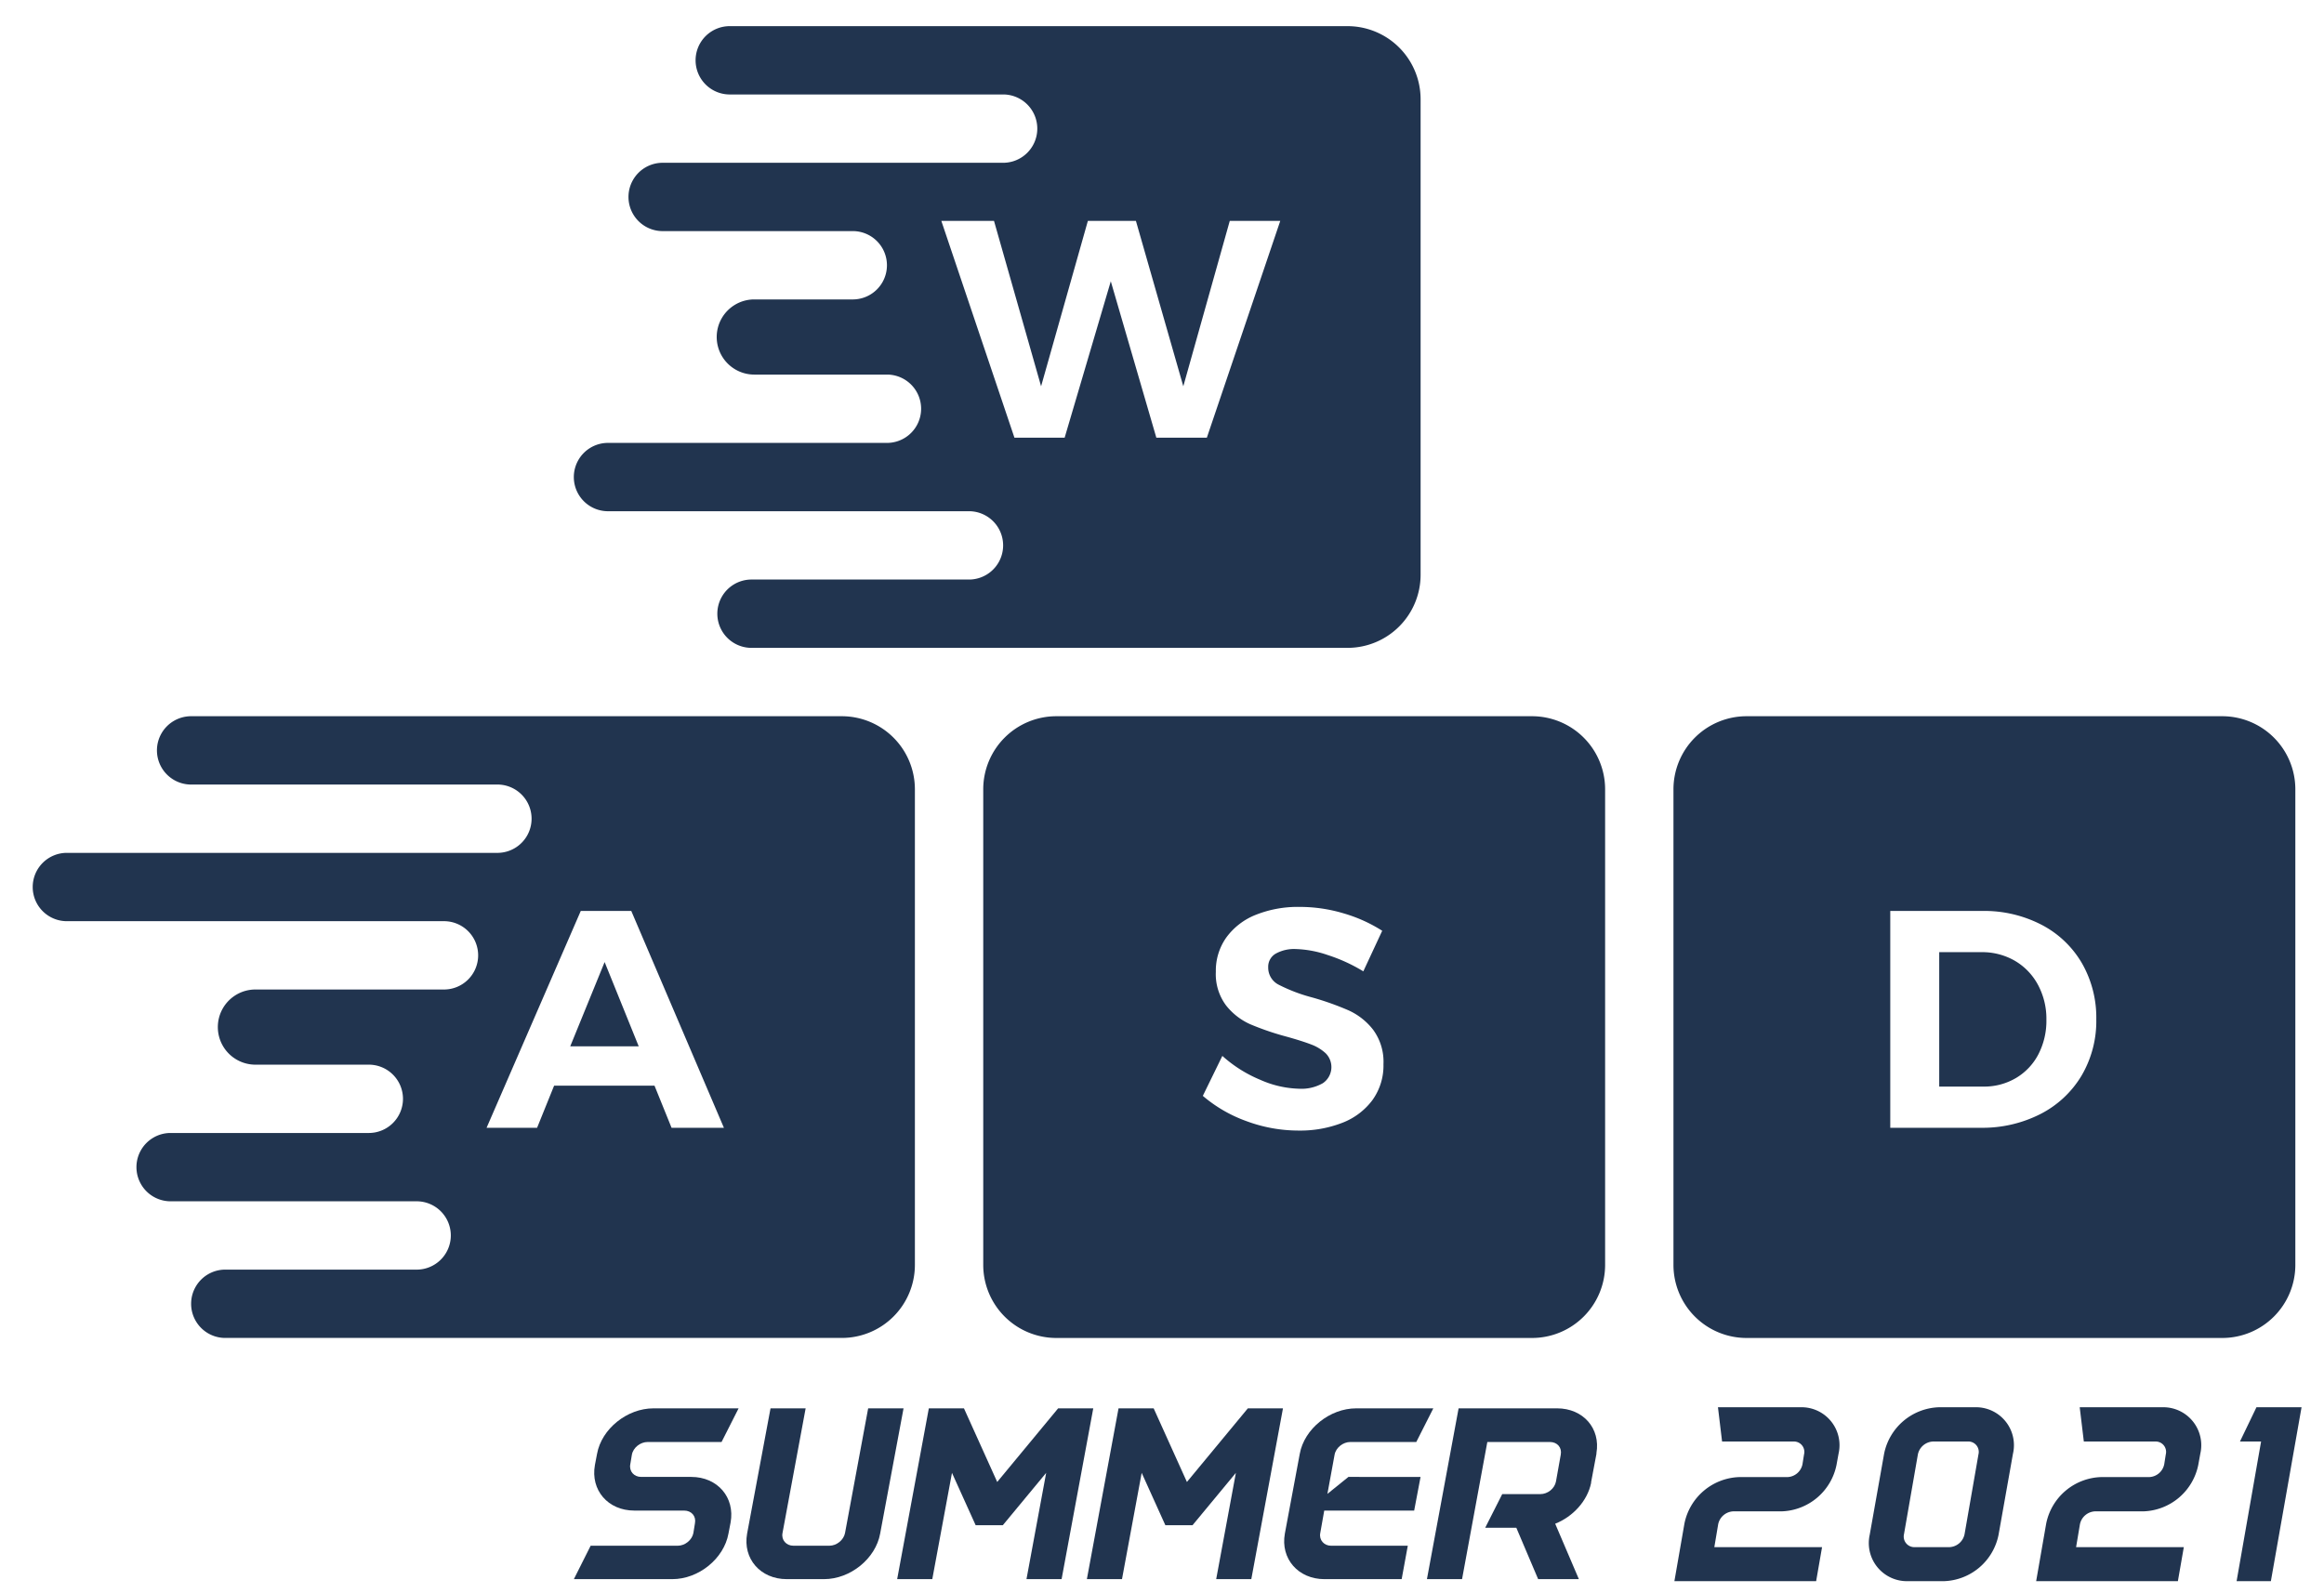 <?xml version="1.0" encoding="UTF-8" standalone="no"?>
<svg
   id="wasd-keys"
   viewBox="0 0 201.186 137.955"
   version="1.1"
   xmlns="http://www.w3.org/2000/svg"
   xmlns:svg="http://www.w3.org/2000/svg">
  <defs
     id="defs14" />
  <g
     id="g95"
     transform="matrix(0.976,0,0,0.976,2.885,2.264)"
     style="fill:#21344F">
    <g
       aria-label="SUMMER"
       transform="scale(1.025,0.975)"
       id="text20179"
       style="font-size:23.025px;line-height:0;font-family:DAGGERSQUARE;-inkscape-font-specification:DAGGERSQUARE;letter-spacing:0px;fill:#21344F;stroke-width:0.959">
      <path
         d="m 60.338,136.151 c 0.391,-2.279 -1.128,-4.144 -3.408,-4.144 H 52.602 c -0.622,0 -1.059,-0.507 -0.944,-1.151 l 0.138,-0.875 c 0.115,-0.645 0.737,-1.151 1.358,-1.151 h 6.401 l 1.474,-3.062 h -7.368 c -2.279,0 -4.49,1.865 -4.881,4.144 l -0.184,1.013 c -0.391,2.279 1.128,4.144 3.408,4.144 h 4.306 c 0.645,0 1.059,0.507 0.944,1.151 l -0.138,0.898 c -0.115,0.622 -0.714,1.151 -1.358,1.151 H 48.227 l -1.451,3.039 h 8.519 c 2.279,0 4.467,-1.865 4.858,-4.144 z"
         style="line-height:1.25;fill:#21344F"
         id="path51" />
      <path
         d="M 75.304,125.767 H 72.242 l -2.003,11.351 c -0.115,0.622 -0.714,1.151 -1.358,1.151 h -3.108 c -0.622,0 -1.059,-0.53 -0.944,-1.151 l 2.003,-11.351 h -3.039 l -2.026,11.397 c -0.391,2.279 1.151,4.144 3.431,4.144 h 3.224 c 2.279,0 4.467,-1.865 4.858,-4.144 z"
         style="line-height:1.25;fill:#21344F"
         id="path53" />
      <path
         d="m 88.682,125.767 -5.273,6.7 -2.878,-6.7 h -3.039 l -2.74,15.542 h 3.039 l 1.704,-9.671 2.049,4.766 h 2.349 l 3.753,-4.766 -1.704,9.671 h 3.039 l 2.74,-15.542 z"
         style="line-height:1.25;fill:#21344F"
         id="path55" />
      <path
         d="m 105.098,125.767 -5.273,6.7 -2.878,-6.7 h -3.039 l -2.74,15.542 h 3.039 l 1.704,-9.671 2.049,4.766 h 2.349 l 3.753,-4.766 -1.704,9.671 h 3.039 l 2.74,-15.542 z"
         style="line-height:1.25;fill:#21344F"
         id="path57" />
      <path
         d="m 113.802,132.007 -1.819,1.543 0.622,-3.569 c 0.115,-0.645 0.737,-1.151 1.358,-1.151 h 5.71 l 1.474,-3.062 h -6.677 c -2.279,0 -4.49,1.865 -4.881,4.144 l -1.289,7.253 c -0.391,2.279 1.151,4.144 3.431,4.144 h 6.677 l 0.53,-3.039 h -6.631 c -0.622,0 -1.059,-0.53 -0.944,-1.151 l 0.345,-2.049 h 7.782 l 0.553,-3.062 z"
         style="line-height:1.25;fill:#21344F"
         id="path59" />
      <path
         d="m 134.801,132.49 v 0.069 c 0,-0.023 0,-0.046 0,-0.069 z m 0.461,-2.648 v 0.069 c 0,-0.023 0,-0.046 0,-0.069 z m -1.52,11.466 -2.049,-5.042 c 1.543,-0.645 2.786,-2.072 3.108,-3.707 0,-0.023 0,-0.046 0,-0.069 l 0.461,-2.579 c 0,-0.023 0,-0.046 0,-0.069 0.368,-2.256 -1.151,-4.075 -3.408,-4.075 h -8.519 l -2.74,15.542 h 3.039 l 2.187,-12.48 h 5.411 c 0.645,0 1.059,0.507 0.944,1.151 l -0.414,2.441 c -0.115,0.645 -0.714,1.151 -1.358,1.151 h -3.293 l -1.474,3.062 h 2.694 l 1.888,4.674 z"
         style="line-height:1.25;fill:#21344F"
         id="path61" />
    </g>
    <path
       d="M 116.583,0 H 61.827 a 3.031,3.031 0 1 0 0,6.061 h 24.246 a 3.031,3.031 0 0 1 0,6.061 h -30.308 a 3.031,3.031 0 0 0 0,6.061 H 72.738 a 3.031,3.031 0 0 1 0,6.061 h -8.789 a 3.334,3.334 0 0 0 0,6.668 h 11.82 a 3.031,3.031 0 0 1 0,6.061 H 50.917 a 3.031,3.031 0 0 0 0,6.061 h 32.126 a 3.031,3.031 0 0 1 0,6.061 H 63.646 a 3.031,3.031 0 0 0 0,6.061 h 52.937 a 6.484,6.484 0 0 0 6.465,-6.465 V 6.465 A 6.484,6.484 0 0 0 116.583,0 Z m -12.495,36.511 H 99.609 L 95.569,22.634 91.475,36.511 h -4.452 L 80.537,17.275 h 4.672 l 4.177,14.675 4.15,-14.675 h 4.26 l 4.204,14.675 4.122,-14.675 H 110.601 Z M 71.728,61.221 H 13.941 a 3.031,3.031 0 0 0 0,6.061 h 27.277 a 3.031,3.031 0 0 1 0,6.061 H 3.031 a 3.031,3.031 0 1 0 0,6.061 H 36.369 a 3.031,3.031 0 1 1 0,6.061 H 19.7 a 3.334,3.334 0 0 0 0,6.668 h 10.001 a 3.031,3.031 0 1 1 0,6.061 H 12.123 a 3.031,3.031 0 0 0 0,6.061 h 21.821 a 3.031,3.031 0 1 1 0,6.061 H 16.972 a 3.031,3.031 0 0 0 0,6.061 h 54.756 a 6.484,6.484 0 0 0 6.465,-6.465 V 67.686 a 6.484,6.484 0 0 0 -6.465,-6.465 z M 56.609,97.732 55.097,93.995 h -8.904 L 44.683,97.732 H 40.203 l 8.354,-19.236 h 4.48 L 61.253,97.732 Z"
       id="path2"
       style="fill:#21344F" />
    <path
       d="m 47.623,90.505 h 6.073 L 50.673,83.03 Z M 132.949,61.221 H 90.72 a 6.484,6.484 0 0 0 -6.465,6.465 v 42.229 a 6.484,6.484 0 0 0 6.465,6.465 h 42.229 a 6.484,6.484 0 0 0 6.465,-6.465 V 67.686 a 6.484,6.484 0 0 0 -6.465,-6.465 z m -14.171,34.052 a 6.018,6.018 0 0 1 -2.679,2.02 10.304,10.304 0 0 1 -3.875,0.687 13.257,13.257 0 0 1 -4.59,-0.825 12.388,12.388 0 0 1 -3.902,-2.254 l 1.731,-3.545 a 11.71,11.71 0 0 0 3.353,2.116 9.02,9.02 0 0 0 3.462,0.797 3.82,3.82 0 0 0 2.103,-0.494 1.728,1.728 0 0 0 0.247,-2.652 A 3.913,3.913 0 0 0 113.337,90.34 q -0.783,-0.302 -2.157,-0.687 a 24.544,24.544 0 0 1 -3.23,-1.1 5.668,5.668 0 0 1 -2.157,-1.676 4.632,4.632 0 0 1 -0.907,-2.995 5.08,5.08 0 0 1 0.934,-3.037 5.926,5.926 0 0 1 2.611,-2.006 10.048,10.048 0 0 1 3.902,-0.701 13.515,13.515 0 0 1 3.903,0.577 13.227,13.227 0 0 1 3.407,1.539 l -1.676,3.6 a 14.592,14.592 0 0 0 -3.147,-1.443 9.538,9.538 0 0 0 -2.844,-0.535 3.349,3.349 0 0 0 -1.786,0.412 1.338,1.338 0 0 0 -0.659,1.209 1.694,1.694 0 0 0 0.948,1.553 14.664,14.664 0 0 0 2.927,1.113 25.292,25.292 0 0 1 3.256,1.154 5.772,5.772 0 0 1 2.185,1.731 4.8,4.8 0 0 1 0.907,3.05 5.229,5.229 0 0 1 -0.976,3.174 z m 56.962,-12.366 a 5.794,5.794 0 0 0 -2.954,-0.755 h -3.738 v 11.926 h 3.929 a 5.538,5.538 0 0 0 2.872,-0.756 5.253,5.253 0 0 0 1.992,-2.102 6.471,6.471 0 0 0 0.714,-3.078 6.343,6.343 0 0 0 -0.755,-3.105 5.436,5.436 0 0 0 -2.061,-2.13 z"
       id="path4"
       style="fill:#21344F" />
    <path
       d="m 194.17,61.221 h -42.229 a 6.484,6.484 0 0 0 -6.465,6.465 v 42.229 a 6.484,6.484 0 0 0 6.465,6.465 h 42.229 a 6.484,6.484 0 0 0 6.465,-6.465 V 67.686 a 6.484,6.484 0 0 0 -6.465,-6.465 z M 181.676,93.102 a 9.02,9.02 0 0 1 -3.642,3.407 11.317,11.317 0 0 1 -5.331,1.223 h -7.997 v -19.236 h 8.162 a 11.043,11.043 0 0 1 5.249,1.223 8.867,8.867 0 0 1 3.586,3.408 9.692,9.692 0 0 1 1.277,4.988 9.543,9.543 0 0 1 -1.305,4.988 z"
       id="path6"
       style="fill:#21344F" />
    <path
       d="m 149.101,134.938 h 9.555 l -0.525,3.018 h -12.572 l 0.892,-5.12 a 5.136,5.136 0 0 1 4.846,-4.114 h 4.274 a 1.413,1.413 0 0 0 1.349,-1.143 l 0.138,-0.869 a 0.921,0.921 0 0 0 -0.938,-1.143 h -6.332 l -0.365,-3.04 h 7.314 a 3.367,3.367 0 0 1 3.383,4.114 l -0.183,1.006 a 5.136,5.136 0 0 1 -4.846,4.114 H 150.793 a 1.433,1.433 0 0 0 -1.35,1.143 z m 26.489,-8.297 -1.279,7.2 a 5.111,5.111 0 0 1 -4.823,4.114 h -3.2 a 3.381,3.381 0 0 1 -3.405,-4.114 l 1.279,-7.2 a 5.136,5.136 0 0 1 4.846,-4.114 h 3.2 a 3.366,3.366 0 0 1 3.383,4.114 z m -3.062,0.068 a 0.921,0.921 0 0 0 -0.938,-1.143 h -3.085 a 1.433,1.433 0 0 0 -1.349,1.143 l -1.234,7.086 a 0.94,0.94 0 0 0 0.937,1.143 h 3.086 a 1.436,1.436 0 0 0 1.349,-1.143 z m 8.66,8.229 h 9.555 l -0.526,3.018 h -12.571 l 0.892,-5.12 a 5.136,5.136 0 0 1 4.846,-4.114 h 4.274 a 1.413,1.413 0 0 0 1.349,-1.143 l 0.137,-0.869 a 0.921,0.921 0 0 0 -0.937,-1.143 h -6.332 l -0.365,-3.04 h 7.314 a 3.367,3.367 0 0 1 3.383,4.114 l -0.183,1.006 a 5.136,5.136 0 0 1 -4.847,4.114 H 182.879 a 1.433,1.433 0 0 0 -1.349,1.143 z m 17.277,3.018 h -3.04 l 2.172,-12.389 h -1.874 l 1.463,-3.04 h 4 z"
       id="path8"
       style="fill:#21344F" />
    <g
       id="text4397"
       style="font-style:oblique;font-size:40px;line-height:0.95;font-family:DAGGERSQUARE;-inkscape-font-specification:'DAGGERSQUARE Oblique';fill:#21344F" />
  </g>
</svg>
